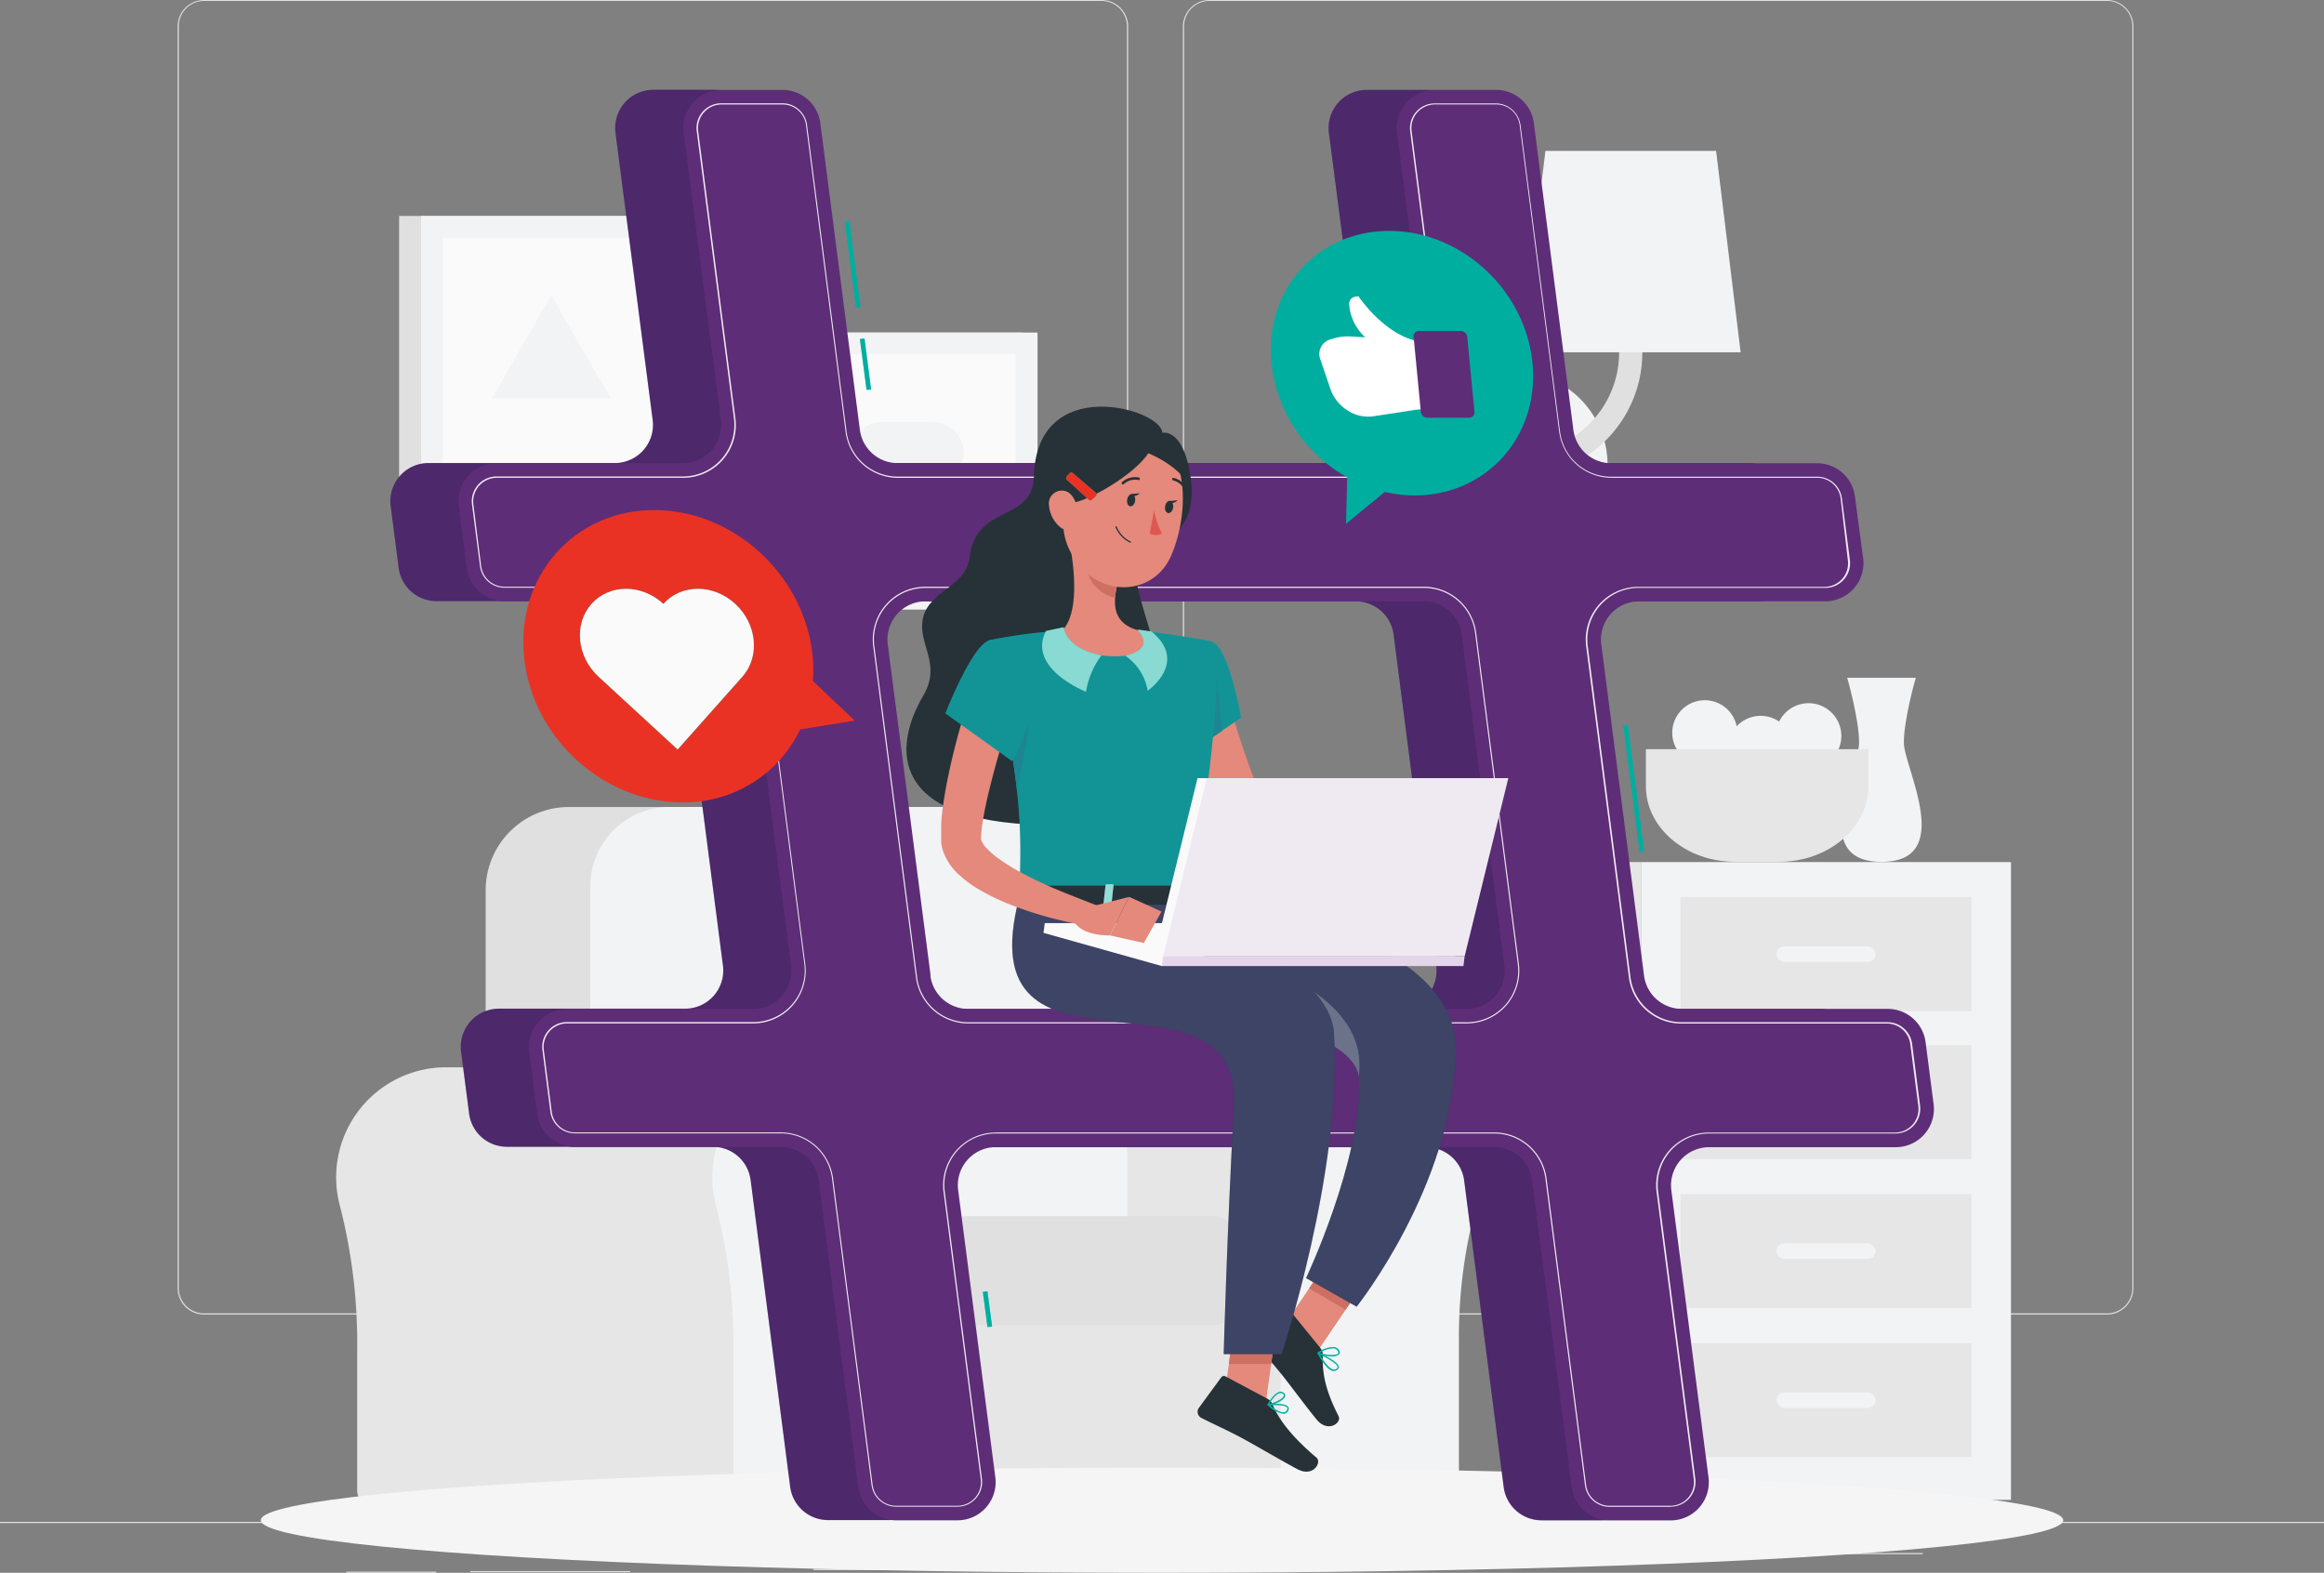 <svg xmlns="http://www.w3.org/2000/svg" width="354" height="239.559" viewBox="0 0 354 239.559">
  <rect x="0" y="0" width="354" height="239.559" fill="#808080" stroke="none"/>
  <g id="Social_media-rafiki" data-name="Social media-rafiki" transform="translate(0 -79.213)">
    <g id="freepik--background-complete--inject-11" transform="translate(0 79.213)">
      <rect id="Rectangle_26912" data-name="Rectangle 26912" width="354" height="0.177" transform="translate(0 231.799)" fill="#e0e0e0"/>
      <rect id="Rectangle_26913" data-name="Rectangle 26913" width="24.355" height="0.177" transform="translate(71.628 239.297)" fill="#e0e0e0"/>
      <rect id="Rectangle_26914" data-name="Rectangle 26914" width="13.707" height="0.177" transform="translate(52.732 239.382)" fill="#e0e0e0"/>
      <rect id="Rectangle_26915" data-name="Rectangle 26915" width="27.782" height="0.177" transform="translate(123.9 238.971)" fill="#e0e0e0"/>
      <rect id="Rectangle_26916" data-name="Rectangle 26916" width="81.972" height="0.177" transform="translate(140.736 236.451)" fill="#e0e0e0"/>
      <rect id="Rectangle_26917" data-name="Rectangle 26917" width="37.517" height="0.177" transform="translate(255.361 236.543)" fill="#e0e0e0"/>
      <path id="Path_31385" data-name="Path 31385" d="M178.953,255.222H42.246a4.043,4.043,0,0,1-4.036-4.043V59.007A4.043,4.043,0,0,1,42.246,55H178.953A4.043,4.043,0,0,1,183,59.043V251.18A4.043,4.043,0,0,1,178.953,255.222ZM42.246,55.142a3.866,3.866,0,0,0-3.859,3.866V251.18a3.866,3.866,0,0,0,3.859,3.866H178.953a3.873,3.873,0,0,0,3.866-3.866V59.007a3.873,3.873,0,0,0-3.866-3.866Z" transform="translate(-11.157 -55)" fill="#e0e0e0"/>
      <path id="Path_31386" data-name="Path 31386" d="M395.257,255.222H258.543a4.05,4.05,0,0,1-4.043-4.043V59.007A4.05,4.05,0,0,1,258.543,55H395.257a4.043,4.043,0,0,1,4.029,4.007V251.18A4.043,4.043,0,0,1,395.257,255.222ZM258.543,55.142a3.873,3.873,0,0,0-3.866,3.866V251.18a3.873,3.873,0,0,0,3.866,3.866H395.257a3.873,3.873,0,0,0,3.866-3.866V59.007a3.873,3.873,0,0,0-3.866-3.866Z" transform="translate(-74.314 -55)" fill="#e0e0e0"/>
      <path id="Path_31387" data-name="Path 31387" d="M206.828,284.61h0c-.389,0-.779,0-1.175.035a16.765,16.765,0,0,0-15.01,21.077,83.97,83.97,0,0,1,2.627,21.835V349a2.832,2.832,0,0,0,2.832,2.832h68.053V284.61Z" transform="translate(-55.5 -122.046)" fill="#e6e6e6"/>
      <path id="Path_31388" data-name="Path 31388" d="M304.524,301.406a16.765,16.765,0,0,0-33.488-1.09,16.936,16.936,0,0,0,.538,5.452,83.67,83.67,0,0,1,2.634,21.835V349.04a2.832,2.832,0,0,0,2.832,2.832h21.488a2.832,2.832,0,0,0,2.832-2.832v-22.7a76.6,76.6,0,0,1,2.591-20.454A16.745,16.745,0,0,0,304.524,301.406Z" transform="translate(-79.132 -122.084)" fill="#f2f3f5"/>
      <rect id="Rectangle_26918" data-name="Rectangle 26918" width="61.079" height="40.802" transform="translate(124.459 188.965)" fill="#e6e6e6"/>
      <path id="Path_31389" data-name="Path 31389" d="M117.17,228.61h56.357A12.687,12.687,0,0,1,186.271,241.3v62.587H104.49V241.3A12.687,12.687,0,0,1,117.17,228.61Z" transform="translate(-30.511 -105.694)" fill="#e0e0e0"/>
      <path id="Path_31390" data-name="Path 31390" d="M139.107,228.61h57.6a12.071,12.071,0,0,1,12.071,12.071v63.2H127V240.688a12.071,12.071,0,0,1,12.107-12.079Z" transform="translate(-37.084 -105.694)" fill="#f2f3f5"/>
      <path id="Path_31391" data-name="Path 31391" d="M180.977,316.64h56.3a3.682,3.682,0,0,1,3.682,3.682v9.254a3.682,3.682,0,0,1-3.682,3.682h-56.3a1.1,1.1,0,0,1-1.1-1.1V317.737a1.1,1.1,0,0,1,1.1-1.1Z" transform="translate(-52.525 -131.399)" fill="#e0e0e0"/>
      <path id="Path_31392" data-name="Path 31392" d="M89.088,284.61h0c-.389,0-.779,0-1.175.035A16.765,16.765,0,0,0,72.9,305.723a83.97,83.97,0,0,1,2.627,21.835V349a2.832,2.832,0,0,0,2.832,2.832h68.046V284.61Z" transform="translate(-21.12 -122.046)" fill="#e6e6e6"/>
      <path id="Path_31393" data-name="Path 31393" d="M186.764,301.406a16.765,16.765,0,0,0-33.488-1.09,16.936,16.936,0,0,0,.538,5.452,83.671,83.671,0,0,1,2.634,21.835V349.04a2.832,2.832,0,0,0,2.832,2.832h21.488a2.832,2.832,0,0,0,2.832-2.832v-22.7a76.6,76.6,0,0,1,2.591-20.454,16.744,16.744,0,0,0,.574-4.482Z" transform="translate(-44.746 -122.084)" fill="#f2f3f5"/>
      <path id="Path_31394" data-name="Path 31394" d="M235.123,381.569H96.829a2.039,2.039,0,0,1-2.039-2.039H237.155A2.039,2.039,0,0,1,235.123,381.569Z" transform="translate(-27.679 -149.763)" fill="#e0e0e0"/>
      <rect id="Rectangle_26919" data-name="Rectangle 26919" width="40.689" height="42.168" transform="translate(60.796 32.894)" fill="#e0e0e0"/>
      <rect id="Rectangle_26920" data-name="Rectangle 26920" width="39.669" height="42.168" transform="translate(64.138 32.894)" fill="#f2f3f5"/>
      <rect id="Rectangle_26921" data-name="Rectangle 26921" width="35.52" height="33.021" transform="translate(100.479 36.214) rotate(90)" fill="#fafafa"/>
      <path id="Path_31395" data-name="Path 31395" d="M114.877,118.56,105.85,134.2h18.061Z" transform="translate(-30.908 -73.56)" fill="#f2f3f5"/>
      <rect id="Rectangle_26922" data-name="Rectangle 26922" width="40.689" height="42.168" transform="translate(115.036 50.65)" fill="#e0e0e0"/>
      <rect id="Rectangle_26923" data-name="Rectangle 26923" width="39.669" height="42.168" transform="translate(118.371 50.65)" fill="#f2f3f5"/>
      <rect id="Rectangle_26924" data-name="Rectangle 26924" width="35.52" height="33.021" transform="translate(154.712 53.978) rotate(90)" fill="#fafafa"/>
      <path id="Path_31396" data-name="Path 31396" d="M195.712,159.585l3.915-6.783a4.673,4.673,0,0,0-4.043-7h-7.838a4.666,4.666,0,0,0-4.036,7l3.915,6.783a4.666,4.666,0,0,0,8.085,0Z" transform="translate(-53.461 -81.514)" fill="#f2f3f5"/>
      <rect id="Rectangle_26925" data-name="Rectangle 26925" width="11.123" height="97.145" transform="translate(238.851 131.299)" fill="#e6e6e6"/>
      <rect id="Rectangle_26926" data-name="Rectangle 26926" width="61.603" height="3.349" transform="translate(241.782 228.443)" fill="#e6e6e6"/>
      <rect id="Rectangle_26927" data-name="Rectangle 26927" width="56.35" height="97.145" transform="translate(306.316 228.45) rotate(180)" fill="#f2f3f5"/>
      <rect id="Rectangle_26928" data-name="Rectangle 26928" width="44.335" height="17.346" transform="translate(300.312 199.231) rotate(180)" fill="#e6e6e6"/>
      <rect id="Rectangle_26929" data-name="Rectangle 26929" width="44.335" height="17.346" transform="translate(300.312 221.937) rotate(180)" fill="#e6e6e6"/>
      <rect id="Rectangle_26930" data-name="Rectangle 26930" width="15.087" height="2.379" rx="1.189" transform="translate(270.598 189.369)" fill="#f2f3f5"/>
      <rect id="Rectangle_26931" data-name="Rectangle 26931" width="15.087" height="2.379" rx="1.189" transform="translate(270.598 212.074)" fill="#f2f3f5"/>
      <rect id="Rectangle_26932" data-name="Rectangle 26932" width="44.335" height="17.346" transform="translate(300.312 154.004) rotate(180)" fill="#e6e6e6"/>
      <rect id="Rectangle_26933" data-name="Rectangle 26933" width="44.335" height="17.346" transform="translate(300.312 176.533) rotate(180)" fill="#e6e6e6"/>
      <rect id="Rectangle_26934" data-name="Rectangle 26934" width="15.087" height="2.379" rx="1.189" transform="translate(270.598 144.142)" fill="#f2f3f5"/>
      <rect id="Rectangle_26935" data-name="Rectangle 26935" width="15.087" height="2.379" rx="1.189" transform="translate(270.598 166.663)" fill="#f2f3f5"/>
      <path id="Path_31397" data-name="Path 31397" d="M407.5,200.81H397.053s1.812,6.259,1.812,9.912-7.944,18.125,3.413,18.125,3.405-14.436,3.405-18.125S407.5,200.81,407.5,200.81Z" transform="translate(-115.68 -97.577)" fill="#f2f3f5"/>
      <path id="Path_31398" data-name="Path 31398" d="M369.692,210.631a4.956,4.956,0,1,1-4.956-4.991A4.956,4.956,0,0,1,369.692,210.631Z" transform="translate(-105.056 -98.987)" fill="#f2f3f5"/>
      <path id="Path_31399" data-name="Path 31399" d="M381.733,213.991A4.991,4.991,0,1,1,376.741,209a4.991,4.991,0,0,1,4.991,4.991Z" transform="translate(-108.551 -99.968)" fill="#f2f3f5"/>
      <path id="Path_31400" data-name="Path 31400" d="M392.043,211.271a4.991,4.991,0,1,1-4.991-4.991,4.991,4.991,0,0,1,4.991,4.991Z" transform="translate(-111.562 -99.174)" fill="#f2f3f5"/>
      <path id="Path_31401" data-name="Path 31401" d="M354.11,216.18v5.664c0,6.315,6.11,11.484,13.572,11.484h6.74c7.469,0,13.579-5.168,13.579-11.484V216.18Z" transform="translate(-103.4 -102.065)" fill="#e6e6e6"/>
      <path id="Path_31402" data-name="Path 31402" d="M317.511,163.3a14.181,14.181,0,1,1,0-28.362h1.742V163.3Z" transform="translate(-88.572 -78.342)" fill="#e0e0e0"/>
      <circle id="Ellipse_1607" data-name="Ellipse 1607" cx="14.181" cy="14.181" r="14.181" transform="translate(213.647 81.37) rotate(-76.83)" fill="#f2f3f5"/>
      <path id="Path_31403" data-name="Path 31403" d="M325.99,139.268a1.77,1.77,0,1,1,0-3.54A15.328,15.328,0,0,0,341.3,120.421V96.88a1.77,1.77,0,0,1,3.54,0v23.541a18.875,18.875,0,0,1-18.854,18.847Z" transform="translate(-94.672 -66.712)" fill="#e0e0e0"/>
      <path id="Path_31404" data-name="Path 31404" d="M360.684,118.141H327.21l3.738-30.671h26Z" transform="translate(-95.545 -64.481)" fill="#f2f3f5"/>
    </g>
    <g id="freepik--Shadow--inject-11" transform="translate(39.726 302.743)">
      <ellipse id="Ellipse_1608" data-name="Ellipse 1608" cx="137.274" cy="8.015" rx="137.274" ry="8.015" fill="#f5f5f5"/>
    </g>
    <g id="freepik--Hashtag--inject-11" transform="translate(59.46 92.885)">
      <path id="Path_31405" data-name="Path 31405" d="M308.636,262.981l-1.211-9.409a5.82,5.82,0,0,0-5.763-5.069H270.3a5.806,5.806,0,0,1-5.763-5.062l-6.507-50.466a5.8,5.8,0,0,1,5.756-6.549h28.362a5.806,5.806,0,0,0,5.756-6.556l-1.2-9.416a5.806,5.806,0,0,0-5.763-5.062H259.579a5.806,5.806,0,0,1-5.756-5.069l-6.032-46.728a5.813,5.813,0,0,0-5.763-5.069H232.71a5.813,5.813,0,0,0-5.763,6.556l5.664,43.74a5.813,5.813,0,0,1-5.763,6.556H150.9a5.806,5.806,0,0,1-5.756-5.069l-6.032-46.728a5.806,5.806,0,0,0-5.756-5.069h-9.317a5.813,5.813,0,0,0-5.763,6.556l5.664,43.74a5.813,5.813,0,0,1-5.763,6.556H89.793a5.806,5.806,0,0,0-5.763,6.549l1.218,9.409a5.806,5.806,0,0,0,5.763,5.069h31.357a5.806,5.806,0,0,1,5.763,5.062l6.514,50.466a5.806,5.806,0,0,1-5.763,6.549H100.52a5.813,5.813,0,0,0-5.763,6.556l1.218,9.409a5.806,5.806,0,0,0,5.756,5.069h31.364a5.806,5.806,0,0,1,5.763,5.062l6.025,46.728a5.813,5.813,0,0,0,5.763,5.069h9.317a5.813,5.813,0,0,0,5.763-6.556l-5.664-43.74a5.806,5.806,0,0,1,5.777-6.492h75.926a5.806,5.806,0,0,1,5.777,5.027l6.025,46.728a5.813,5.813,0,0,0,5.763,5.069h9.317a5.806,5.806,0,0,0,5.756-6.556L268.74,276.1a5.806,5.806,0,0,1,5.763-6.549h28.363a5.813,5.813,0,0,0,5.77-6.57ZM155.864,243.441l-6.507-50.466a5.806,5.806,0,0,1,5.756-6.549h75.926a5.806,5.806,0,0,1,5.763,5.062l6.492,50.473a5.806,5.806,0,0,1-5.763,6.549h-75.9a5.813,5.813,0,0,1-5.763-5.069Z" transform="translate(-83.982 -108.51)" fill="#5e2d77"/>
      <path id="Path_31406" data-name="Path 31406" d="M308.636,262.981l-1.211-9.409a5.82,5.82,0,0,0-5.763-5.069H270.3a5.806,5.806,0,0,1-5.763-5.062l-6.507-50.466a5.8,5.8,0,0,1,5.756-6.549h28.362a5.806,5.806,0,0,0,5.756-6.556l-1.2-9.416a5.806,5.806,0,0,0-5.763-5.062H259.579a5.806,5.806,0,0,1-5.756-5.069l-6.032-46.728a5.813,5.813,0,0,0-5.763-5.069H232.71a5.813,5.813,0,0,0-5.763,6.556l5.664,43.74a5.813,5.813,0,0,1-5.763,6.556H150.9a5.806,5.806,0,0,1-5.756-5.069l-6.032-46.728a5.806,5.806,0,0,0-5.756-5.069h-9.317a5.813,5.813,0,0,0-5.763,6.556l5.664,43.74a5.813,5.813,0,0,1-5.763,6.556H89.793a5.806,5.806,0,0,0-5.763,6.549l1.218,9.409a5.806,5.806,0,0,0,5.763,5.069h31.357a5.806,5.806,0,0,1,5.763,5.062l6.514,50.466a5.806,5.806,0,0,1-5.763,6.549H100.52a5.813,5.813,0,0,0-5.763,6.556l1.218,9.409a5.806,5.806,0,0,0,5.756,5.069h31.364a5.806,5.806,0,0,1,5.763,5.062l6.025,46.728a5.813,5.813,0,0,0,5.763,5.069h9.317a5.813,5.813,0,0,0,5.763-6.556l-5.664-43.74a5.806,5.806,0,0,1,5.777-6.492h75.926a5.806,5.806,0,0,1,5.777,5.027l6.025,46.728a5.813,5.813,0,0,0,5.763,5.069h9.317a5.806,5.806,0,0,0,5.756-6.556L268.74,276.1a5.806,5.806,0,0,1,5.763-6.549h28.363a5.813,5.813,0,0,0,5.77-6.57ZM155.864,243.441l-6.507-50.466a5.806,5.806,0,0,1,5.756-6.549h75.926a5.806,5.806,0,0,1,5.763,5.062l6.492,50.473a5.806,5.806,0,0,1-5.763,6.549h-75.9a5.813,5.813,0,0,1-5.763-5.069Z" transform="translate(-83.982 -108.489)" fill="#0e1740" opacity="0.2"/>
      <path id="Path_31407" data-name="Path 31407" d="M203.486,305.211l-.708-5.381.708-.092.708,5.381Zm99.332-72.358-2.492-19.293.708-.085,2.485,19.286Zm-117.755-70.4-1.012-7.746.708-.092,1.005,7.788Zm-1.614-12.51-1.7-13.148.708-.092,1.692,13.148Z" transform="translate(-112.531 -116.742)" fill="#00ae9f"/>
      <path id="Path_31408" data-name="Path 31408" d="M203.486,305.211l-.708-5.381.708-.092.708,5.381Zm99.332-72.358-2.492-19.293.708-.085,2.485,19.286Zm-117.755-70.4-1.012-7.746.708-.092,1.005,7.788Zm-1.614-12.51-1.7-13.148.708-.092,1.692,13.148Z" transform="translate(-112.531 -116.742)" fill="#00ae9f" opacity="0.3"/>
      <path id="Path_31409" data-name="Path 31409" d="M323.332,262.987l-1.218-9.409a5.813,5.813,0,0,0-5.763-5.069H284.986a5.806,5.806,0,0,1-5.756-5.062l-6.514-50.466a5.813,5.813,0,0,1,5.763-6.549h28.362a5.813,5.813,0,0,0,5.763-6.556l-1.253-9.416A5.8,5.8,0,0,0,305.6,165.4H274.232a5.813,5.813,0,0,1-5.763-5.069L262.444,113.6a5.813,5.813,0,0,0-5.763-5.069h-9.317a5.813,5.813,0,0,0-5.763,6.556l5.664,43.74a5.813,5.813,0,0,1-5.763,6.556h-75.94a5.813,5.813,0,0,1-5.777-5.048l-6.025-46.728A5.813,5.813,0,0,0,148,108.537h-9.3a5.806,5.806,0,0,0-5.756,6.556l5.664,43.74a5.813,5.813,0,0,1-5.763,6.556H104.453a5.806,5.806,0,0,0-5.763,6.549l1.211,9.409a5.813,5.813,0,0,0,5.763,5.069h31.364a5.806,5.806,0,0,1,5.763,5.062l6.507,50.487a5.8,5.8,0,0,1-5.756,6.549H115.18a5.806,5.806,0,0,0-5.756,6.556l1.211,9.409a5.813,5.813,0,0,0,5.763,5.069h31.35a5.8,5.8,0,0,1,5.756,5.062l6.032,46.728a5.813,5.813,0,0,0,5.763,5.069h9.353a5.813,5.813,0,0,0,5.763-6.556l-5.664-43.74a5.806,5.806,0,0,1,5.763-6.549h75.912a5.806,5.806,0,0,1,5.756,5.062l6.032,46.728a5.806,5.806,0,0,0,5.756,5.069h9.317a5.813,5.813,0,0,0,5.763-6.556l-5.664-43.74a5.806,5.806,0,0,1,5.756-6.549h28.37a5.813,5.813,0,0,0,5.82-6.591ZM170.559,243.446l-6.528-50.466a5.813,5.813,0,0,1,5.763-6.549h75.9a5.812,5.812,0,0,1,5.763,5.061l6.507,50.474a5.806,5.806,0,0,1-5.756,6.549H176.287a5.806,5.806,0,0,1-5.763-5.069Z" transform="translate(-88.263 -108.516)" fill="#5e2d77"/>
      <path id="Path_31411" data-name="Path 31411" d="M284.123,325.194h-9.317a3.774,3.774,0,0,1-3.738-3.292l-6.032-46.728a7.859,7.859,0,0,0-7.788-6.839H181.336a7.845,7.845,0,0,0-7.788,8.85l5.664,43.74a3.767,3.767,0,0,1-3.745,4.248h-9.324a3.774,3.774,0,0,1-3.745-3.292l-6.025-46.728a7.873,7.873,0,0,0-7.788-6.839H117.219a3.788,3.788,0,0,1-3.745-3.292l-1.211-9.409A3.767,3.767,0,0,1,116,251.363h28.37a7.852,7.852,0,0,0,7.788-8.85l-6.514-50.459a7.866,7.866,0,0,0-7.788-6.846H106.493a3.774,3.774,0,0,1-3.738-3.285l-1.218-9.416a3.767,3.767,0,0,1,3.745-4.248h28.362a7.845,7.845,0,0,0,7.788-8.85l-5.664-43.74a3.767,3.767,0,0,1,3.738-4.248h9.317a3.788,3.788,0,0,1,3.745,3.292l6.025,46.728a7.866,7.866,0,0,0,7.788,6.839h75.94a7.845,7.845,0,0,0,7.788-8.85l-5.664-43.74a3.767,3.767,0,0,1,3.738-4.248H257.5a3.8,3.8,0,0,1,3.745,3.292l6.025,46.728a7.859,7.859,0,0,0,7.788,6.839h31.407a3.781,3.781,0,0,1,3.738,3.292l1.218,9.388a3.767,3.767,0,0,1-3.745,4.248h-28.4a7.852,7.852,0,0,0-7.788,8.85l6.514,50.466a7.859,7.859,0,0,0,7.788,6.839h31.364a3.781,3.781,0,0,1,3.745,3.292l1.211,9.409a3.767,3.767,0,0,1-3.738,4.248h-28.37a7.83,7.83,0,0,0-7.788,8.85l5.664,43.74a3.781,3.781,0,0,1-3.745,4.248ZM181.336,268.171h75.926a8.036,8.036,0,0,1,7.951,7l6.032,46.728a3.6,3.6,0,0,0,3.54,3.136H284.1a3.59,3.59,0,0,0,3.54-4.057l-5.664-43.74a8.022,8.022,0,0,1,7.958-9.048H318.3a3.59,3.59,0,0,0,3.54-4.057l-1.218-9.409a3.6,3.6,0,0,0-3.54-3.136H285.716a8.043,8.043,0,0,1-7.951-7l-6.514-50.466a8.022,8.022,0,0,1,7.958-9.048h28.362a3.59,3.59,0,0,0,3.54-4.057l-1.1-9.423a3.611,3.611,0,0,0-3.54-3.136H275.1a8.043,8.043,0,0,1-7.958-7l-6.025-46.728a3.6,3.6,0,0,0-3.54-3.136H248.2a3.6,3.6,0,0,0-3.54,4.057l5.664,43.74a8.022,8.022,0,0,1-8,9.077H166.4a8.043,8.043,0,0,1-7.958-7l-6.025-46.728a3.6,3.6,0,0,0-3.54-3.136h-9.346a3.59,3.59,0,0,0-3.54,4.057l5.664,43.74a8.022,8.022,0,0,1-8,9.062H105.29a3.6,3.6,0,0,0-3.54,4.057l1.182,9.4a3.6,3.6,0,0,0,3.54,3.136h31.364a8.043,8.043,0,0,1,7.958,7L152.3,242.52a8.015,8.015,0,0,1-7.951,9.048H116.016a3.59,3.59,0,0,0-3.54,4.057l1.211,9.409a3.6,3.6,0,0,0,3.54,3.136h31.357a8.036,8.036,0,0,1,7.951,7l6.032,46.728a3.6,3.6,0,0,0,3.54,3.136h9.381a3.59,3.59,0,0,0,3.54-4.057l-5.664-43.74a8.022,8.022,0,0,1,7.958-9.048Zm71.713-16.6H177.123a8.043,8.043,0,0,1-7.958-7l-6.514-50.466a8.022,8.022,0,0,1,7.958-9.048h75.926a8.043,8.043,0,0,1,7.958,7L261,242.52a8.022,8.022,0,0,1-7.951,9.048Zm-82.44-66.333a7.852,7.852,0,0,0-7.788,8.85l6.514,50.466a7.866,7.866,0,0,0,7.788,6.839h75.926a7.845,7.845,0,0,0,7.788-8.85l-6.507-50.459a7.866,7.866,0,0,0-7.788-6.846Z" transform="translate(-89.099 -109.36)" fill="#eeeaf0"/>
    </g>
    <g id="freepik--Character--inject-11" transform="translate(138.078 141.149)">
      <path id="Path_31412" data-name="Path 31412" d="M275.92,369.733l5.558,3.25,8.39-12.376-5.558-3.257Z" transform="translate(-218.647 -229.435)" fill="#e4897b"/>
      <path id="Path_31413" data-name="Path 31413" d="M279.653,376.774l-4.567-5.614a.51.51,0,0,0-.666-.12l-4.956,2.974a1.041,1.041,0,0,0-.241,1.529c1.628,1.926,2.513,2.775,4.524,5.246,1.232,1.522,3.632,4.793,5.345,6.889s3.873.517,3.349-.51c-2.351-4.6-2.443-7.08-2.407-9.31A1.657,1.657,0,0,0,279.653,376.774Z" transform="translate(-216.623 -233.41)" fill="#263238"/>
      <path id="Path_31414" data-name="Path 31414" d="M285.967,382.98h-.135c-.906-.142-1.869-1.728-2.358-2.655a.106.106,0,0,1,.135-.149c.3.127,2.917,1.281,3.08,2.124a.453.453,0,0,1-.142.418A.807.807,0,0,1,285.967,382.98Zm-2.124-2.492c.743,1.338,1.508,2.181,2.053,2.266a.581.581,0,0,0,.531-.184.262.262,0,0,0,.078-.227c-.134-.566-1.784-1.437-2.662-1.855Z" transform="translate(-220.849 -236.098)" fill="#00ae9f"/>
      <path id="Path_31415" data-name="Path 31415" d="M285.66,380.4a5.664,5.664,0,0,1-2.124-.432.092.092,0,0,1-.057-.085.1.1,0,0,1,.042-.1,4.3,4.3,0,0,1,2.506-.814,1.083,1.083,0,0,1,.708.474c.219.333.135.545,0,.658A1.515,1.515,0,0,1,285.66,380.4Zm-1.862-.545c.871.347,2.471.467,2.8.106,0-.035.12-.135-.057-.4a.843.843,0,0,0-.566-.382,3.773,3.773,0,0,0-2.174.7Z" transform="translate(-220.854 -235.74)" fill="#00ae9f"/>
      <path id="Path_31416" data-name="Path 31416" d="M260.9,237.13l.269,1.076.3,1.161c.205.779.439,1.565.673,2.351q.708,2.358,1.494,4.708c.552,1.558,1.083,3.129,1.685,4.68.29.772.581,1.558.885,2.329l.361.927a2.124,2.124,0,0,0,.283.446,8.311,8.311,0,0,0,3.136,1.982,29.673,29.673,0,0,0,4.467,1.416c1.572.368,3.186.673,4.821.927s3.313.453,4.956.63l.057,3.335a51.335,51.335,0,0,1-10.62,0,30.646,30.646,0,0,1-5.459-1.055,17.941,17.941,0,0,1-2.832-1.112,10.832,10.832,0,0,1-2.832-1.982,7.745,7.745,0,0,1-1.239-1.607,5.1,5.1,0,0,1-.262-.474l-.163-.333-.283-.588c-.382-.786-.765-1.572-1.119-2.372-.708-1.6-1.416-3.207-2.039-4.85s-1.225-3.3-1.763-4.956c-.262-.85-.51-1.706-.708-2.57l-.34-1.317c-.1-.46-.191-.857-.29-1.416Z" transform="translate(-212.345 -194.331)" fill="#e4897b"/>
      <path id="Path_31417" data-name="Path 31417" d="M257.273,227.037c2.655.673,4.517,11.6,4.517,11.6L254.47,243.6s-7.016-11.024-4.956-13.948C251.624,226.634,253.4,226.046,257.273,227.037Z" transform="translate(-210.826 -191.254)" fill="#00ae9f"/>
      <path id="Path_31418" data-name="Path 31418" d="M257.273,227.037c2.655.673,4.517,11.6,4.517,11.6L254.47,243.6s-7.016-11.024-4.956-13.948C251.624,226.634,253.4,226.046,257.273,227.037Z" transform="translate(-210.826 -191.254)" fill="#5e2d77" opacity="0.2"/>
      <path id="Path_31419" data-name="Path 31419" d="M258.439,232.83l-5.664,1.317-.545,5.558a64.438,64.438,0,0,0,3.186,5.735l4.439-3.016C259.622,239.868,259.147,234.558,258.439,232.83Z" transform="translate(-211.729 -193.075)" fill="#00ae9f"/>
      <path id="Path_31420" data-name="Path 31420" d="M258.439,232.83l-5.664,1.317-.545,5.558a64.438,64.438,0,0,0,3.186,5.735l4.439-3.016C259.622,239.868,259.147,234.558,258.439,232.83Z" transform="translate(-211.729 -193.075)" fill="#5e2d77" opacity="0.3"/>
      <path id="Path_31421" data-name="Path 31421" d="M294.92,267.09l4.567-4.63.6,6.521s-3.427,2.322-5.8,1.076Z" transform="translate(-224.011 -201.727)" fill="#e4897b"/>
      <path id="Path_31422" data-name="Path 31422" d="M307,261.47l.205,5.494-4.977,1.72-.6-6.521Z" transform="translate(-226.154 -201.438)" fill="#e4897b"/>
      <path id="Path_31423" data-name="Path 31423" d="M262.97,386.675h6.443l2.074-14.925h-6.45Z" transform="translate(-214.865 -233.64)" fill="#e4897b"/>
      <path id="Path_31424" data-name="Path 31424" d="M268.287,388.68l-6.372-3.405a.51.51,0,0,0-.658.149l-3.42,4.666a1.041,1.041,0,0,0,.375,1.5c2.244,1.147,3.391,1.586,6.2,3.08,1.728.92,6.06,3.462,8.454,4.737s3.767-1.027,2.889-1.77c-3.944-3.328-5.855-6.039-6.684-8.1A1.65,1.65,0,0,0,268.287,388.68Z" transform="translate(-213.315 -237.57)" fill="#263238"/>
      <path id="Path_31425" data-name="Path 31425" d="M214.442,187.293c-.163,7.08-8.829,4.156-9.8,12.312-.545,4.581-6.1,5.055-7.08,9.2-.963,4.014,2.952,6.931,0,11.93-3.951,6.691-6.16,18.358,16.008,19.569,16.482.9,22.281-15.845,19.484-26.132S228.7,202.3,231.767,199.47s7.979-4.248,6.407-12.9c-1.218-6.691-4.177-5.9-4.177-5.9C233.848,176.97,214.831,171.54,214.442,187.293Z" transform="translate(-195.026 -176.679)" fill="#263238"/>
      <path id="Path_31426" data-name="Path 31426" d="M291.541,360.607l-4.326,6.379-5.565-3.25,4.326-6.386Z" transform="translate(-220.32 -229.435)" fill="#ce6f64"/>
      <path id="Path_31427" data-name="Path 31427" d="M265.449,371.76h6.45l-1.076,7.689H264.38Z" transform="translate(-215.277 -233.643)" fill="#ce6f64"/>
      <path id="Path_31428" data-name="Path 31428" d="M246.64,226.452s3.073,1.083-3.08,38.89h-26.2c.439-10.62.446-17.219-4.644-39.082a77.408,77.408,0,0,1,11.116-1.458,83.18,83.18,0,0,1,11.887,0C240.849,225.27,246.64,226.452,246.64,226.452Z" transform="translate(-200.192 -190.669)" fill="#00ae9f"/>
      <path id="Path_31429" data-name="Path 31429" d="M246.64,226.452s3.073,1.083-3.08,38.89h-26.2c.439-10.62.446-17.219-4.644-39.082a77.408,77.408,0,0,1,11.116-1.458,83.18,83.18,0,0,1,11.887,0C240.849,225.27,246.64,226.452,246.64,226.452Z" transform="translate(-200.192 -190.669)" fill="#5e2d77" opacity="0.2"/>
      <path id="Path_31430" data-name="Path 31430" d="M229.635,206c.75,3.823,1.5,10.825-1.175,13.381,0,0,1.048,3.88,8.149,3.88,6.839,0,3.738-3.88,3.738-3.88-4.248-1.02-4.156-4.184-3.413-7.158Z" transform="translate(-204.788 -185.241)" fill="#e4897b"/>
      <path id="Path_31431" data-name="Path 31431" d="M234.262,209.58l4.319,3.682a12.3,12.3,0,0,0-.361,2.124c-1.635-.234-3.873-2.025-4.043-3.731A5.849,5.849,0,0,1,234.262,209.58Z" transform="translate(-206.442 -186.286)" fill="#ce6f64"/>
      <path id="Path_31432" data-name="Path 31432" d="M229.259,188.533c-.708,6.372-1.189,9.02,1.416,12.815,3.908,5.706,11.873,5.225,14.493-.779,2.358-5.4,3.172-14.868-2.535-18.486a8.723,8.723,0,0,0-13.374,6.45Z" transform="translate(-204.858 -177.856)" fill="#e4897b"/>
      <path id="Path_31433" data-name="Path 31433" d="M228.853,191.743c.9,1.671,14.663-5.94,13.1-10.025s-5.664-2.605-5.664-2.605-7.271,1.657-8.5,5.43A9.1,9.1,0,0,0,228.853,191.743Z" transform="translate(-204.488 -177.313)" fill="#263238"/>
      <path id="Path_31434" data-name="Path 31434" d="M225.7,197.1a4.85,4.85,0,0,0,1.65,3.165c1.246,1.055,2.485.113,2.655-1.416.156-1.366-.3-3.54-1.8-4.036A1.978,1.978,0,0,0,225.7,197.1Z" transform="translate(-203.978 -181.944)" fill="#e4897b"/>
      <path id="Path_31435" data-name="Path 31435" d="M248.341,282.15s40.738,3.922,40.314,23.569c-.439,20.44-15.116,38.848-15.116,38.848l-7.7-4.354s8.5-17.99,8.057-30.246c-.354-10.478-39.421-12.489-39.421-12.489L229.09,282.15Z" transform="translate(-204.972 -207.476)" fill="#0e1740"/>
      <path id="Path_31436" data-name="Path 31436" d="M248.341,282.15s40.738,3.922,40.314,23.569c-.439,20.44-15.116,38.848-15.116,38.848l-7.7-4.354s8.5-17.99,8.057-30.246c-.354-10.478-39.421-12.489-39.421-12.489L229.09,282.15Z" transform="translate(-204.972 -207.476)" fill="#fafafa" opacity="0.2"/>
      <path id="Path_31437" data-name="Path 31437" d="M276.33,298.42l.821,8.354c5.7,1.784,10.082,4.248,10.514,7.547C288.628,306.93,283.474,302.562,276.33,298.42Z" transform="translate(-218.766 -212.227)" fill="#0e1740"/>
      <path id="Path_31438" data-name="Path 31438" d="M276.33,298.42l.821,8.354c5.7,1.784,10.082,4.248,10.514,7.547C288.628,306.93,283.474,302.562,276.33,298.42Z" transform="translate(-218.766 -212.227)" fill="#fafafa" opacity="0.4"/>
      <path id="Path_31439" data-name="Path 31439" d="M238.123,282.15s27.952,9.261,28.66,20.723c1.3,21.105-7.979,48.923-7.979,48.923h-8.822s.5-18.458,1.551-37.581c1.317-24.022-41.064-.333-32.667-32.065Z" transform="translate(-201.665 -207.476)" fill="#0e1740"/>
      <path id="Path_31440" data-name="Path 31440" d="M238.123,282.15s27.952,9.261,28.66,20.723c1.3,21.105-7.979,48.923-7.979,48.923h-8.822s.5-18.458,1.551-37.581c1.317-24.022-41.064-.333-32.667-32.065Z" transform="translate(-201.665 -207.476)" fill="#fafafa" opacity="0.2"/>
      <path id="Path_31441" data-name="Path 31441" d="M242.5,196.309c-.092.51.106.97.439,1.034s.708-.312.772-.821-.106-.977-.439-1.034S242.593,195.792,242.5,196.309Z" transform="translate(-208.882 -182.169)" fill="#263238"/>
      <path id="Path_31442" data-name="Path 31442" d="M250.662,197.768c-.085.51.106.97.446,1.034s.708-.3.772-.821-.106-.97-.446-1.034S250.754,197.251,250.662,197.768Z" transform="translate(-211.265 -182.595)" fill="#263238"/>
      <path id="Path_31443" data-name="Path 31443" d="M251.55,196.945l1.289-.135S252.039,197.653,251.55,196.945Z" transform="translate(-211.531 -182.557)" fill="#263238"/>
      <path id="Path_31444" data-name="Path 31444" d="M248.013,199a13.991,13.991,0,0,0,1.211,3.54,2.258,2.258,0,0,1-1.883,0Z" transform="translate(-210.301 -183.197)" fill="#de5753"/>
      <path id="Path_31445" data-name="Path 31445" d="M242.272,204.9h-.042a4.46,4.46,0,0,1-2.251-2.4.1.1,0,0,1,.184-.064,4.333,4.333,0,0,0,2.124,2.287.093.093,0,0,1-.014.177Z" transform="translate(-208.15 -184.181)" fill="#263238"/>
      <path id="Path_31446" data-name="Path 31446" d="M241.516,192.952a.2.2,0,0,1-.142-.34,2.917,2.917,0,0,1,2.577-.708.194.194,0,0,1-.1.375,2.513,2.513,0,0,0-2.223.644A.205.205,0,0,1,241.516,192.952Z" transform="translate(-208.541 -181.106)" fill="#263238"/>
      <path id="Path_31447" data-name="Path 31447" d="M254.271,194.027a.212.212,0,0,1-.177-.12,2.549,2.549,0,0,0-1.742-1.515.194.194,0,1,1,.064-.382,2.889,2.889,0,0,1,2.032,1.742.184.184,0,0,1-.1.255A.142.142,0,0,1,254.271,194.027Z" transform="translate(-211.717 -181.154)" fill="#263238"/>
      <path id="Path_31448" data-name="Path 31448" d="M275.091,392.72a4.617,4.617,0,0,1-2.358-1.3.1.1,0,0,1-.035-.113.113.113,0,0,1,.092-.078c.262,0,2.563-.212,3.044.418a.474.474,0,0,1,.064.474.835.835,0,0,1-.573.573A1.172,1.172,0,0,1,275.091,392.72Zm-2.025-1.3c.935.779,1.742,1.175,2.2,1.055a.609.609,0,0,0,.425-.432.241.241,0,0,0,0-.269C275.353,391.367,273.866,391.374,273.066,391.424Z" transform="translate(-217.704 -239.317)" fill="#00ae9f"/>
      <path id="Path_31449" data-name="Path 31449" d="M272.807,390.689a.092.092,0,0,1-.092-.057.113.113,0,0,1,0-.106c.035-.064.906-1.685,1.8-1.9a.708.708,0,0,1,.63.12.474.474,0,0,1,.234.566c-.191.651-1.784,1.352-2.563,1.374Zm1.9-1.869h-.149c-.637.149-1.3,1.189-1.558,1.607.743-.113,2.018-.708,2.166-1.2a.3.3,0,0,0-.149-.326.531.531,0,0,0-.312-.085Z" transform="translate(-217.707 -238.56)" fill="#00ae9f"/>
      <path id="Path_31450" data-name="Path 31450" d="M243.38,195.435l1.3-.135S243.869,196.15,243.38,195.435Z" transform="translate(-209.145 -182.116)" fill="#263238"/>
      <path id="Path_31451" data-name="Path 31451" d="M218.666,279.918l-.205,2.343c-.092.184.12.368.425.368h26.472c.241,0,.432-.113.446-.262l.241-2.343c0-.163-.191-.3-.446-.3H219.091A.5.5,0,0,0,218.666,279.918Z" transform="translate(-201.862 -206.767)" fill="#263238"/>
      <path id="Path_31452" data-name="Path 31452" d="M223.4,282.78h-.708c-.142,0-.248-.071-.241-.163l.333-3.044c0-.092.135-.163.276-.163h.708c.142,0,.248.071.241.163l-.333,3.044C223.661,282.709,223.547,282.78,223.4,282.78Z" transform="translate(-203.033 -206.676)" fill="#00ae9f"/>
      <path id="Path_31453" data-name="Path 31453" d="M223.4,282.78h-.708c-.142,0-.248-.071-.241-.163l.333-3.044c0-.092.135-.163.276-.163h.708c.142,0,.248.071.241.163l-.333,3.044C223.661,282.709,223.547,282.78,223.4,282.78Z" transform="translate(-203.033 -206.676)" fill="#fafafa" opacity="0.6"/>
      <path id="Path_31454" data-name="Path 31454" d="M253.261,282.78h-.708c-.142,0-.248-.071-.234-.163l.333-3.044c0-.092.127-.163.269-.163h.708c.142,0,.248.071.234.163l-.333,3.044A.257.257,0,0,1,253.261,282.78Z" transform="translate(-211.755 -206.676)" fill="#00ae9f"/>
      <path id="Path_31455" data-name="Path 31455" d="M253.261,282.78h-.708c-.142,0-.248-.071-.234-.163l.333-3.044c0-.092.127-.163.269-.163h.708c.142,0,.248.071.234.163l-.333,3.044A.257.257,0,0,1,253.261,282.78Z" transform="translate(-211.755 -206.676)" fill="#fafafa" opacity="0.6"/>
      <path id="Path_31456" data-name="Path 31456" d="M238.328,282.78h-.708c-.142,0-.255-.071-.241-.163l.333-3.044c0-.092.135-.163.276-.163h.708c.142,0,.248.071.241.163l-.333,3.044C238.59,282.709,238.47,282.78,238.328,282.78Z" transform="translate(-207.393 -206.676)" fill="#00ae9f"/>
      <path id="Path_31457" data-name="Path 31457" d="M238.328,282.78h-.708c-.142,0-.255-.071-.241-.163l.333-3.044c0-.092.135-.163.276-.163h.708c.142,0,.248.071.241.163l-.333,3.044C238.59,282.709,238.47,282.78,238.328,282.78Z" transform="translate(-207.393 -206.676)" fill="#fafafa" opacity="0.6"/>
      <path id="Path_31458" data-name="Path 31458" d="M220.067,241.29l-3.377,2.874c.708,3.823,1.2,7.009,1.515,9.841C218.835,251.167,220.449,243.464,220.067,241.29Z" transform="translate(-201.352 -195.545)" fill="#00ae9f"/>
      <path id="Path_31459" data-name="Path 31459" d="M220.067,241.29l-3.377,2.874c.708,3.823,1.2,7.009,1.515,9.841C218.835,251.167,220.449,243.464,220.067,241.29Z" transform="translate(-201.352 -195.545)" fill="#5e2d77" opacity="0.3"/>
      <path id="Path_31460" data-name="Path 31460" d="M300.823,256.6H254.9l-6.655,27.123h45.928Z" transform="translate(-210.564 -200.016)" fill="#fafafa"/>
      <path id="Path_31461" data-name="Path 31461" d="M270.622,287.78l-28.086,6.549-18.026-5.055.184-1.494Z" transform="translate(-203.635 -209.12)" fill="#fafafa"/>
      <path id="Path_31462" data-name="Path 31462" d="M213.672,239.241c-.545,1.805-1.14,3.667-1.671,5.508s-1.09,3.7-1.572,5.544-.942,3.689-1.3,5.494c-.17.9-.333,1.8-.439,2.648a15.173,15.173,0,0,0-.12,1.8,3.236,3.236,0,0,0,.779,1.281,11.635,11.635,0,0,0,1.777,1.572,33.988,33.988,0,0,0,4.652,2.782c1.664.857,3.405,1.635,5.183,2.358s3.59,1.416,5.367,2.124l-.821,3.2c-2.032-.319-3.965-.772-5.933-1.26a56.514,56.514,0,0,1-5.82-1.841,34.183,34.183,0,0,1-5.749-2.733,16.988,16.988,0,0,1-2.832-2.124,8.764,8.764,0,0,1-2.4-3.611,6.9,6.9,0,0,1-.276-1.3v-2.768c.057-1.1.177-2.124.333-3.186.29-2.067.708-4.064,1.147-6.032a118.068,118.068,0,0,1,3.306-11.59Z" transform="translate(-197.208 -194.325)" fill="#e4897b"/>
      <path id="Path_31463" data-name="Path 31463" d="M210.024,226.937c-2.62.8-6.634,11.094-6.634,11.094l10.174,7.271s4.574-8.8,3.469-12.192C215.858,229.549,213.026,226,210.024,226.937Z" transform="translate(-197.468 -191.309)" fill="#00ae9f"/>
      <path id="Path_31464" data-name="Path 31464" d="M210.024,226.937c-2.62.8-6.634,11.094-6.634,11.094l10.174,7.271s4.574-8.8,3.469-12.192C215.858,229.549,213.026,226,210.024,226.937Z" transform="translate(-197.468 -191.309)" fill="#5e2d77" opacity="0.2"/>
      <path id="Path_31465" data-name="Path 31465" d="M233.344,283.7l6.117-1.551-2.917,5.869s-4.128.177-5.494-2.124Z" transform="translate(-205.545 -207.476)" fill="#e4897b"/>
      <path id="Path_31466" data-name="Path 31466" d="M246.662,284.38l-2.7,4.786-5.147-1.147,2.917-5.869Z" transform="translate(-207.811 -207.476)" fill="#e4897b"/>
      <path id="Path_31467" data-name="Path 31467" d="M302.823,256.6H256.9l-6.655,27.123h45.928Z" transform="translate(-211.148 -200.016)" fill="#efeaf1"/>
      <path id="Path_31468" data-name="Path 31468" d="M296.089,294.91l-.184,1.5H249.97l.184-1.5Z" transform="translate(-211.069 -211.202)" fill="#e4d5ea"/>
      <path id="Path_31469" data-name="Path 31469" d="M245.863,184.949c6.188,2.478,6.7,6.039,6.372,3.54a9.482,9.482,0,0,0-5.586-7.045C245.4,180.921,243.158,183.866,245.863,184.949Z" transform="translate(-209.497 -178.052)" fill="#263238"/>
      <path id="Path_31470" data-name="Path 31470" d="M229.886,190.954l-.418.489a.361.361,0,0,0,0,.5l3.342,3.044a.361.361,0,0,0,.489,0l.573-.531a.361.361,0,0,0,0-.538l-3.5-3a.361.361,0,0,0-.481.035Z" transform="translate(-205.053 -180.815)" fill="#00ae9f"/>
      <path id="Path_31471" data-name="Path 31471" d="M229.886,190.954l-.418.489a.361.361,0,0,0,0,.5l3.342,3.044a.361.361,0,0,0,.489,0l.573-.531a.361.361,0,0,0,0-.538l-3.5-3a.361.361,0,0,0-.481.035Z" transform="translate(-205.053 -180.815)" fill="#ea3224"/>
      <path id="Path_31472" data-name="Path 31472" d="M227.524,224.23c.071.538.666,3.193,5.721,4.191a12.594,12.594,0,0,0-2.351,5.551s-8.864-3.476-6.174-9.112a.319.319,0,0,1,.227-.177l2.464-.524a.092.092,0,0,1,.113.071Z" transform="translate(-203.548 -190.542)" fill="#00ae9f"/>
      <path id="Path_31473" data-name="Path 31473" d="M227.524,224.23c.071.538.666,3.193,5.721,4.191a12.594,12.594,0,0,0-2.351,5.551s-8.864-3.476-6.174-9.112a.319.319,0,0,1,.227-.177l2.464-.524a.092.092,0,0,1,.113.071Z" transform="translate(-203.548 -190.542)" fill="#e5f6f4" opacity="0.6"/>
      <path id="Path_31474" data-name="Path 31474" d="M244.043,224.787c.609.644,2.273,2.832-1.933,3.837a8.069,8.069,0,0,1,3.405,5.331s6.294-4.326.566-9.027a.05.05,0,0,0-.042,0l-1.919-.269a.092.092,0,0,0-.078.127Z" transform="translate(-208.774 -190.689)" fill="#00ae9f"/>
      <path id="Path_31475" data-name="Path 31475" d="M244.043,224.787c.609.644,2.273,2.832-1.933,3.837a8.069,8.069,0,0,1,3.405,5.331s6.294-4.326.566-9.027a.05.05,0,0,0-.042,0l-1.919-.269a.092.092,0,0,0-.078.127Z" transform="translate(-208.774 -190.689)" fill="#e5f6f4" opacity="0.6"/>
    </g>
    <g id="freepik--speech-bubbles--inject-11" transform="translate(79.715 114.38)">
      <path id="Path_31476" data-name="Path 31476" d="M313.27,159c-1.076-11.123-10.854-20.136-21.835-20.128s-19.024,9.02-17.927,20.143a22.748,22.748,0,0,0,11.54,17.388l-.177,7.08,5.891-4.85a20.615,20.615,0,0,0,4.581.531C306.324,179.141,314.353,170.114,313.27,159Z" transform="translate(-159.551 -138.87)" fill="#00ae9f"/>
      <path id="Path_31478" data-name="Path 31478" d="M298.117,159.609c-4.864-1.466-8.3-6.669-8.3-6.669s-1.5-.085-1.416,1.289a7.533,7.533,0,0,0,2.443,4.956l-2.28-.127a7.228,7.228,0,0,0-2.379.262l-.708.205a2.294,2.294,0,0,0-1.466,3.037l1.515,4.467a6.372,6.372,0,0,0,2.832,3.427,5.749,5.749,0,0,0,3.731.758c2.28-.347,5.827-.878,6.436-.991h0l1.635-.142-.481-10.018Z" transform="translate(-162.6 -142.978)" fill="#fff"/>
      <path id="Path_31479" data-name="Path 31479" d="M312.588,173.611h-6.372a1.027,1.027,0,0,1-.984-.906l-1.1-11.4a.807.807,0,0,1,.807-.906h6.372a1.027,1.027,0,0,1,.991.913l1.1,11.392a.814.814,0,0,1-.814.906Z" transform="translate(-168.519 -145.157)" fill="#5e2d77"/>
      <path id="Path_31480" data-name="Path 31480" d="M163.071,231l-6.372-6.039a22.541,22.541,0,0,0-.042-3.781c-1.2-12.291-12-22.252-24.136-22.245s-21,9.976-19.824,22.267,11.994,22.252,24.129,22.245a19.505,19.505,0,0,0,17.934-11.116Z" transform="translate(-112.592 -156.408)" fill="#ea3224"/>
      <path id="Path_31481" data-name="Path 31481" d="M148.426,218.173c-3.321-3.066-8.22-3.059-10.939,0-3.321-3.059-8.22-3.059-10.946,0s-2.244,8.029,1.076,11.087l12.036,11.08,9.862-11.087C152.228,226.194,151.746,221.231,148.426,218.173Z" transform="translate(-116.149 -161.356)" fill="#00ae9f"/>
      <path id="Path_31482" data-name="Path 31482" d="M148.426,218.173c-3.321-3.066-8.22-3.059-10.939,0-3.321-3.059-8.22-3.059-10.946,0s-2.244,8.029,1.076,11.087l12.036,11.08,9.862-11.087C152.228,226.194,151.746,221.231,148.426,218.173Z" transform="translate(-116.149 -161.356)" fill="#fafafa"/>
    </g>
  </g>
</svg>
